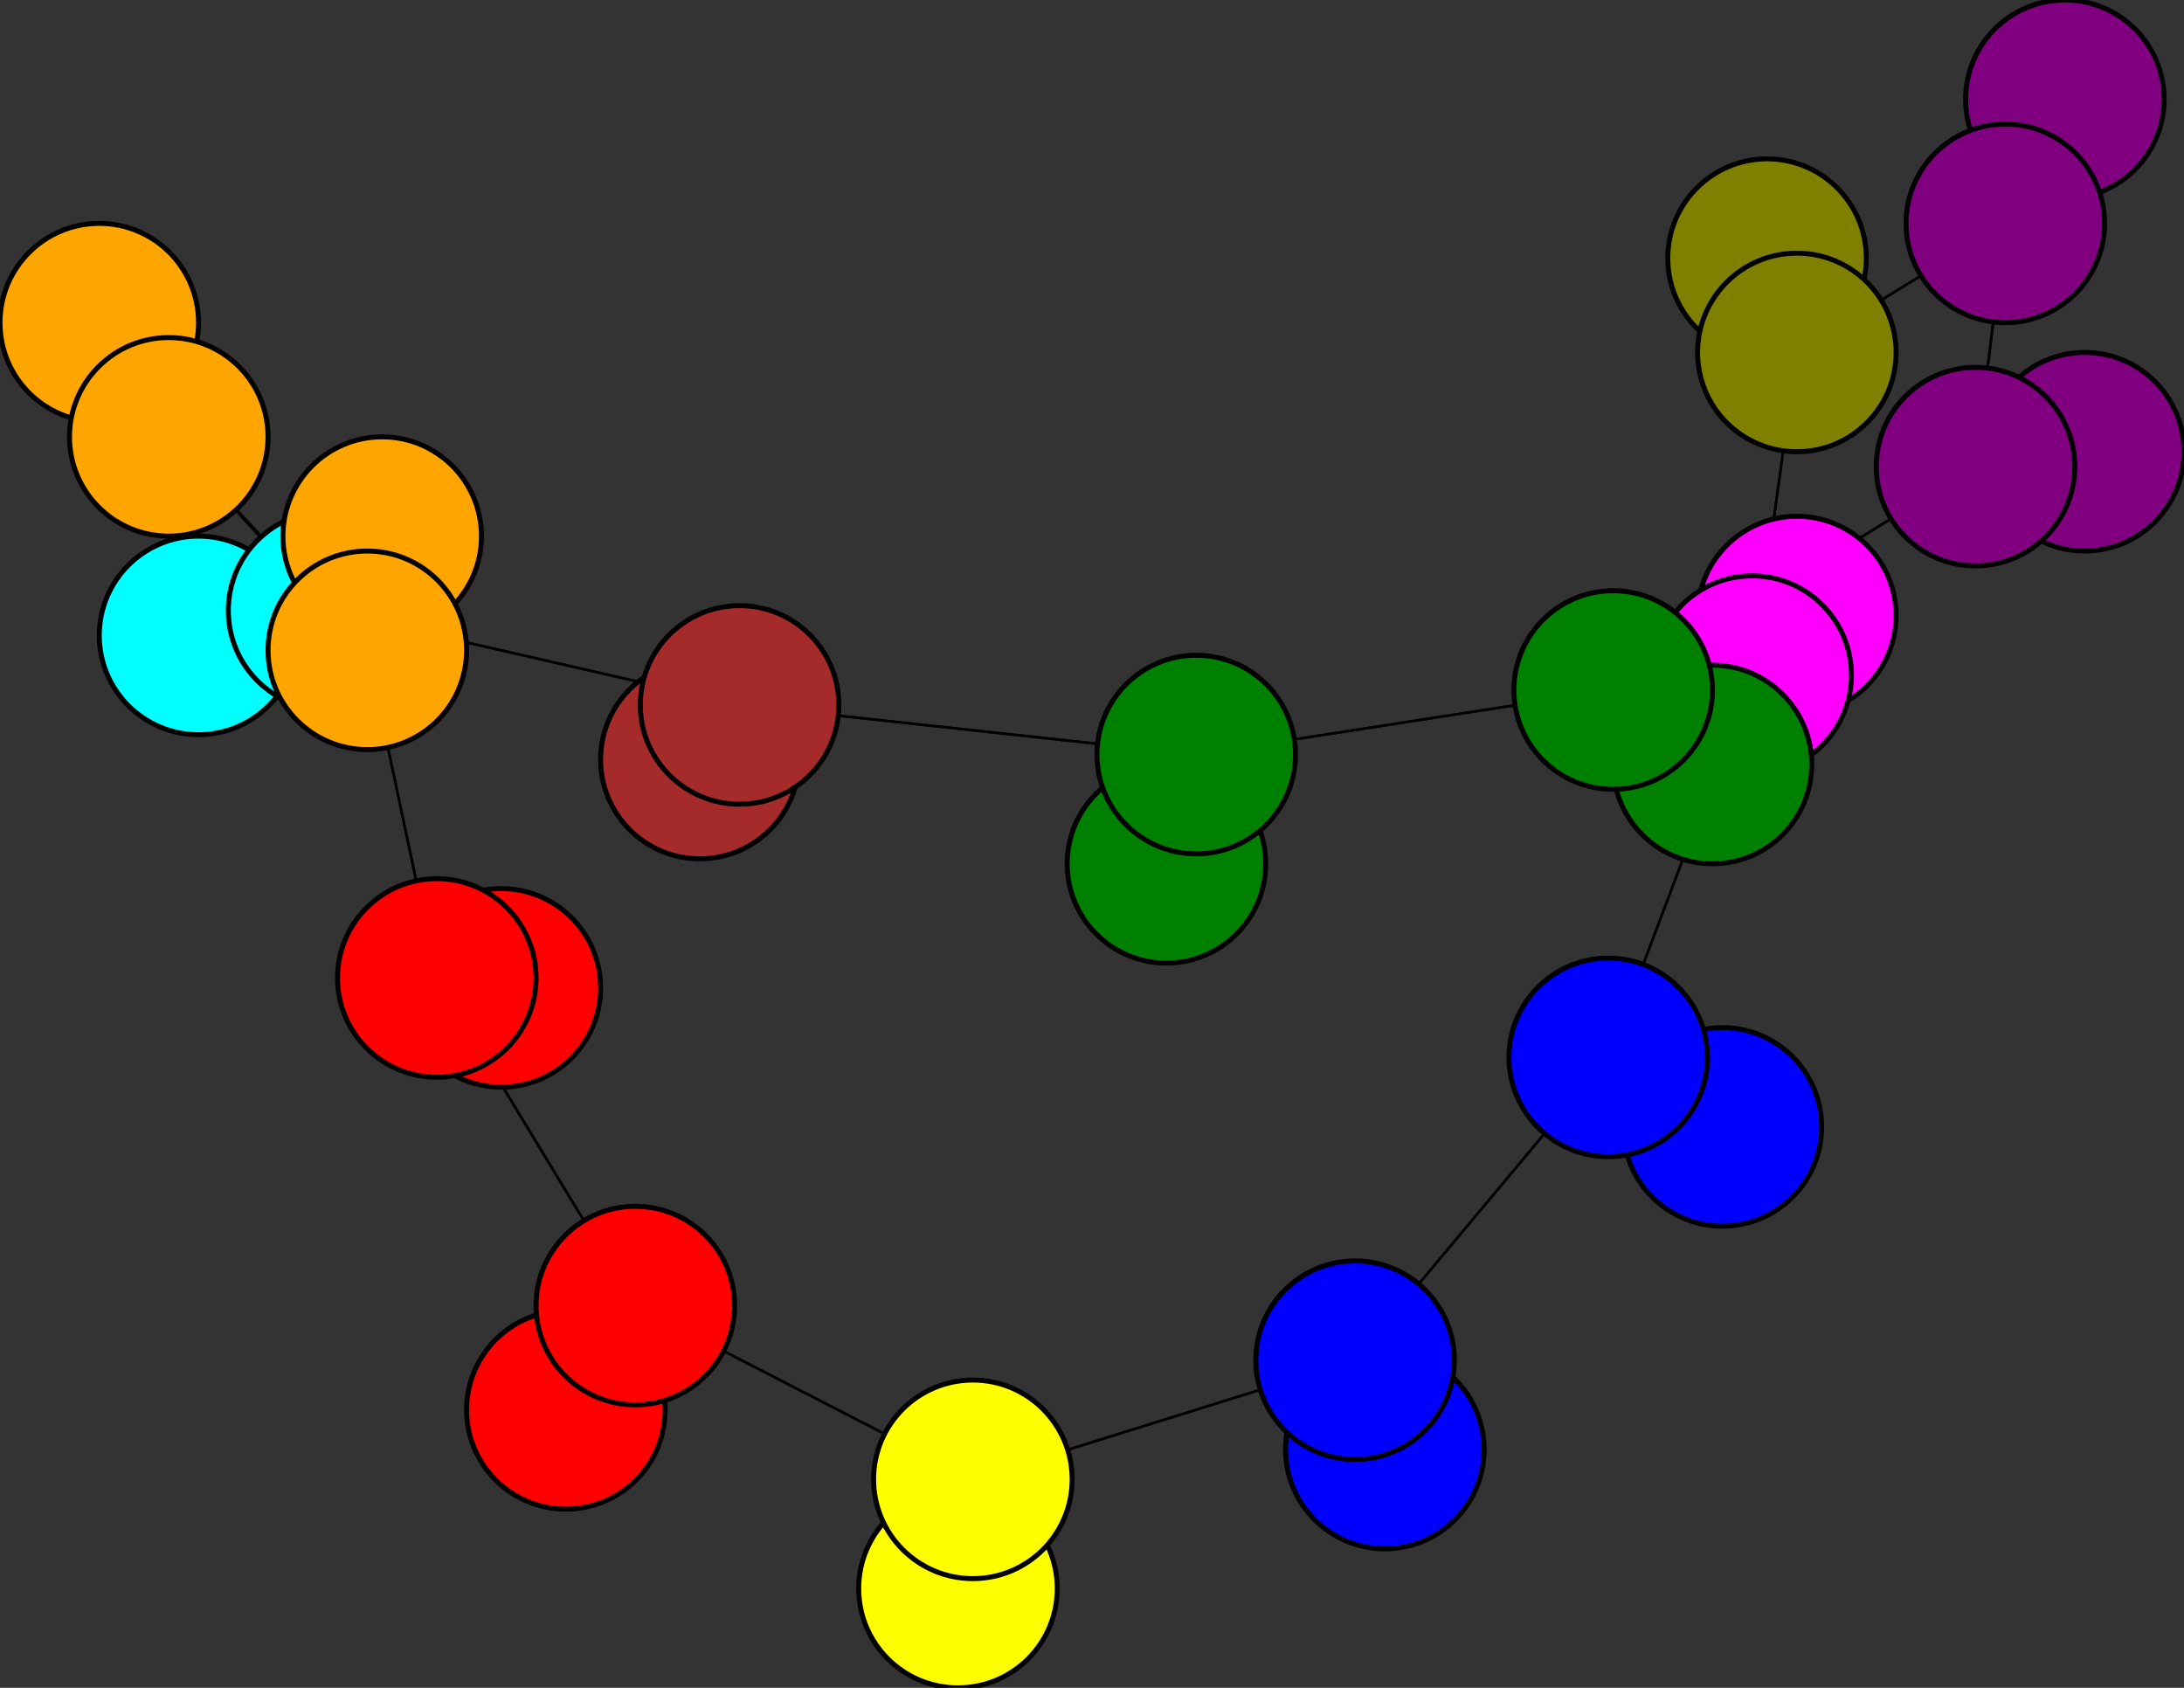<svg width="440" height="340" xmlns="http://www.w3.org/2000/svg">
<rect width="100%" height="100%" fill="#333333" stroke="none"/>
<path stroke-width="8.3" stroke="black" d="M 114 284 128 263"/>
<path stroke-width="20.0" stroke="black" d="M 40 128 66 123"/>
<path stroke-width="0.5" stroke="black" d="M 66 123 34 88"/>
<path stroke-width="20.0" stroke="black" d="M 66 123 40 128"/>
<path stroke-width="0.5" stroke="black" d="M 66 123 149 142"/>
<path stroke-width="20.0" stroke="black" d="M 279 292 273 274"/>
<path stroke-width="0.5" stroke="black" d="M 273 274 324 213"/>
<path stroke-width="0.5" stroke="black" d="M 273 274 196 298"/>
<path stroke-width="20.0" stroke="black" d="M 273 274 279 292"/>
<path stroke-width="20.0" stroke="black" d="M 141 153 149 142"/>
<path stroke-width="0.5" stroke="black" d="M 149 142 241 152"/>
<path stroke-width="0.5" stroke="black" d="M 149 142 66 123"/>
<path stroke-width="20.0" stroke="black" d="M 149 142 141 153"/>
<path stroke-width="20.0" stroke="black" d="M 362 71 356 52"/>
<path stroke-width="20.0" stroke="black" d="M 101 199 88 197"/>
<path stroke-width="20.0" stroke="black" d="M 88 197 101 199"/>
<path stroke-width="0.5" stroke="black" d="M 88 197 74 131"/>
<path stroke-width="20.0" stroke="black" d="M 345 154 325 139"/>
<path stroke-width="0.5" stroke="black" d="M 325 139 241 152"/>
<path stroke-width="20.0" stroke="black" d="M 325 139 345 154"/>
<path stroke-width="0.5" stroke="black" d="M 325 139 398 94"/>
<path stroke-width="20.0" stroke="black" d="M 77 108 74 131"/>
<path stroke-width="0.5" stroke="black" d="M 74 131 34 88"/>
<path stroke-width="0.5" stroke="black" d="M 74 131 88 197"/>
<path stroke-width="20.0" stroke="black" d="M 74 131 77 108"/>
<path stroke-width="20.0" stroke="black" d="M 420 91 398 94"/>
<path stroke-width="0.5" stroke="black" d="M 398 94 404 45"/>
<path stroke-width="0.5" stroke="black" d="M 88 197 128 263"/>
<path stroke-width="0.5" stroke="black" d="M 362 71 404 45"/>
<path stroke-width="0.5" stroke="black" d="M 362 71 353 136"/>
<path stroke-width="20.0" stroke="black" d="M 356 52 362 71"/>
<path stroke-width="8.3" stroke="black" d="M 128 263 114 284"/>
<path stroke-width="0.5" stroke="black" d="M 128 263 196 298"/>
<path stroke-width="0.5" stroke="black" d="M 128 263 88 197"/>
<path stroke-width="8.3" stroke="black" d="M 347 227 324 213"/>
<path stroke-width="8.3" stroke="black" d="M 324 213 347 227"/>
<path stroke-width="0.5" stroke="black" d="M 324 213 353 136"/>
<path stroke-width="0.5" stroke="black" d="M 324 213 273 274"/>
<path stroke-width="8.3" stroke="black" d="M 20 65 34 88"/>
<path stroke-width="8.3" stroke="black" d="M 34 88 20 65"/>
<path stroke-width="0.5" stroke="black" d="M 34 88 66 123"/>
<path stroke-width="0.5" stroke="black" d="M 34 88 74 131"/>
<path stroke-width="20.0" stroke="black" d="M 193 320 196 298"/>
<path stroke-width="0.5" stroke="black" d="M 196 298 128 263"/>
<path stroke-width="20.0" stroke="black" d="M 196 298 193 320"/>
<path stroke-width="0.5" stroke="black" d="M 196 298 273 274"/>
<path stroke-width="8.3" stroke="black" d="M 235 174 241 152"/>
<path stroke-width="8.3" stroke="black" d="M 241 152 235 174"/>
<path stroke-width="0.5" stroke="black" d="M 241 152 149 142"/>
<path stroke-width="0.5" stroke="black" d="M 241 152 325 139"/>
<path stroke-width="20.0" stroke="black" d="M 362 124 353 136"/>
<path stroke-width="0.5" stroke="black" d="M 353 136 324 213"/>
<path stroke-width="20.0" stroke="black" d="M 353 136 362 124"/>
<path stroke-width="0.5" stroke="black" d="M 353 136 362 71"/>
<path stroke-width="8.3" stroke="black" d="M 416 20 404 45"/>
<path stroke-width="8.3" stroke="black" d="M 404 45 416 20"/>
<path stroke-width="0.5" stroke="black" d="M 404 45 362 71"/>
<path stroke-width="0.5" stroke="black" d="M 404 45 398 94"/>
<path stroke-width="0.5" stroke="black" d="M 398 94 325 139"/>
<path stroke-width="20.0" stroke="black" d="M 398 94 420 91"/>
<circle cx="114" cy="284" r="20.0" style="fill:red;stroke:black;stroke-width:1.0"/>
<circle cx="128" cy="263" r="20.0" style="fill:red;stroke:black;stroke-width:1.0"/>
<circle cx="347" cy="227" r="20.0" style="fill:blue;stroke:black;stroke-width:1.0"/>
<circle cx="324" cy="213" r="20.0" style="fill:blue;stroke:black;stroke-width:1.0"/>
<circle cx="20" cy="65" r="20.0" style="fill:orange;stroke:black;stroke-width:1.0"/>
<circle cx="34" cy="88" r="20.0" style="fill:orange;stroke:black;stroke-width:1.0"/>
<circle cx="193" cy="320" r="20.0" style="fill:yellow;stroke:black;stroke-width:1.0"/>
<circle cx="196" cy="298" r="20.0" style="fill:yellow;stroke:black;stroke-width:1.0"/>
<circle cx="235" cy="174" r="20.0" style="fill:green;stroke:black;stroke-width:1.0"/>
<circle cx="241" cy="152" r="20.0" style="fill:green;stroke:black;stroke-width:1.0"/>
<circle cx="362" cy="124" r="20.0" style="fill:fuchsia;stroke:black;stroke-width:1.0"/>
<circle cx="353" cy="136" r="20.0" style="fill:fuchsia;stroke:black;stroke-width:1.0"/>
<circle cx="416" cy="20" r="20.0" style="fill:purple;stroke:black;stroke-width:1.0"/>
<circle cx="404" cy="45" r="20.0" style="fill:purple;stroke:black;stroke-width:1.0"/>
<circle cx="356" cy="52" r="20.0" style="fill:olive;stroke:black;stroke-width:1.0"/>
<circle cx="362" cy="71" r="20.0" style="fill:olive;stroke:black;stroke-width:1.0"/>
<circle cx="40" cy="128" r="20.0" style="fill:aqua;stroke:black;stroke-width:1.0"/>
<circle cx="66" cy="123" r="20.0" style="fill:aqua;stroke:black;stroke-width:1.0"/>
<circle cx="279" cy="292" r="20.0" style="fill:blue;stroke:black;stroke-width:1.0"/>
<circle cx="273" cy="274" r="20.0" style="fill:blue;stroke:black;stroke-width:1.0"/>
<circle cx="141" cy="153" r="20.0" style="fill:brown;stroke:black;stroke-width:1.0"/>
<circle cx="149" cy="142" r="20.0" style="fill:brown;stroke:black;stroke-width:1.0"/>
<circle cx="101" cy="199" r="20.0" style="fill:red;stroke:black;stroke-width:1.0"/>
<circle cx="88" cy="197" r="20.0" style="fill:red;stroke:black;stroke-width:1.0"/>
<circle cx="345" cy="154" r="20.0" style="fill:green;stroke:black;stroke-width:1.0"/>
<circle cx="325" cy="139" r="20.0" style="fill:green;stroke:black;stroke-width:1.0"/>
<circle cx="77" cy="108" r="20.0" style="fill:orange;stroke:black;stroke-width:1.0"/>
<circle cx="74" cy="131" r="20.0" style="fill:orange;stroke:black;stroke-width:1.0"/>
<circle cx="420" cy="91" r="20.0" style="fill:purple;stroke:black;stroke-width:1.0"/>
<circle cx="398" cy="94" r="20.0" style="fill:purple;stroke:black;stroke-width:1.0"/>
</svg>
